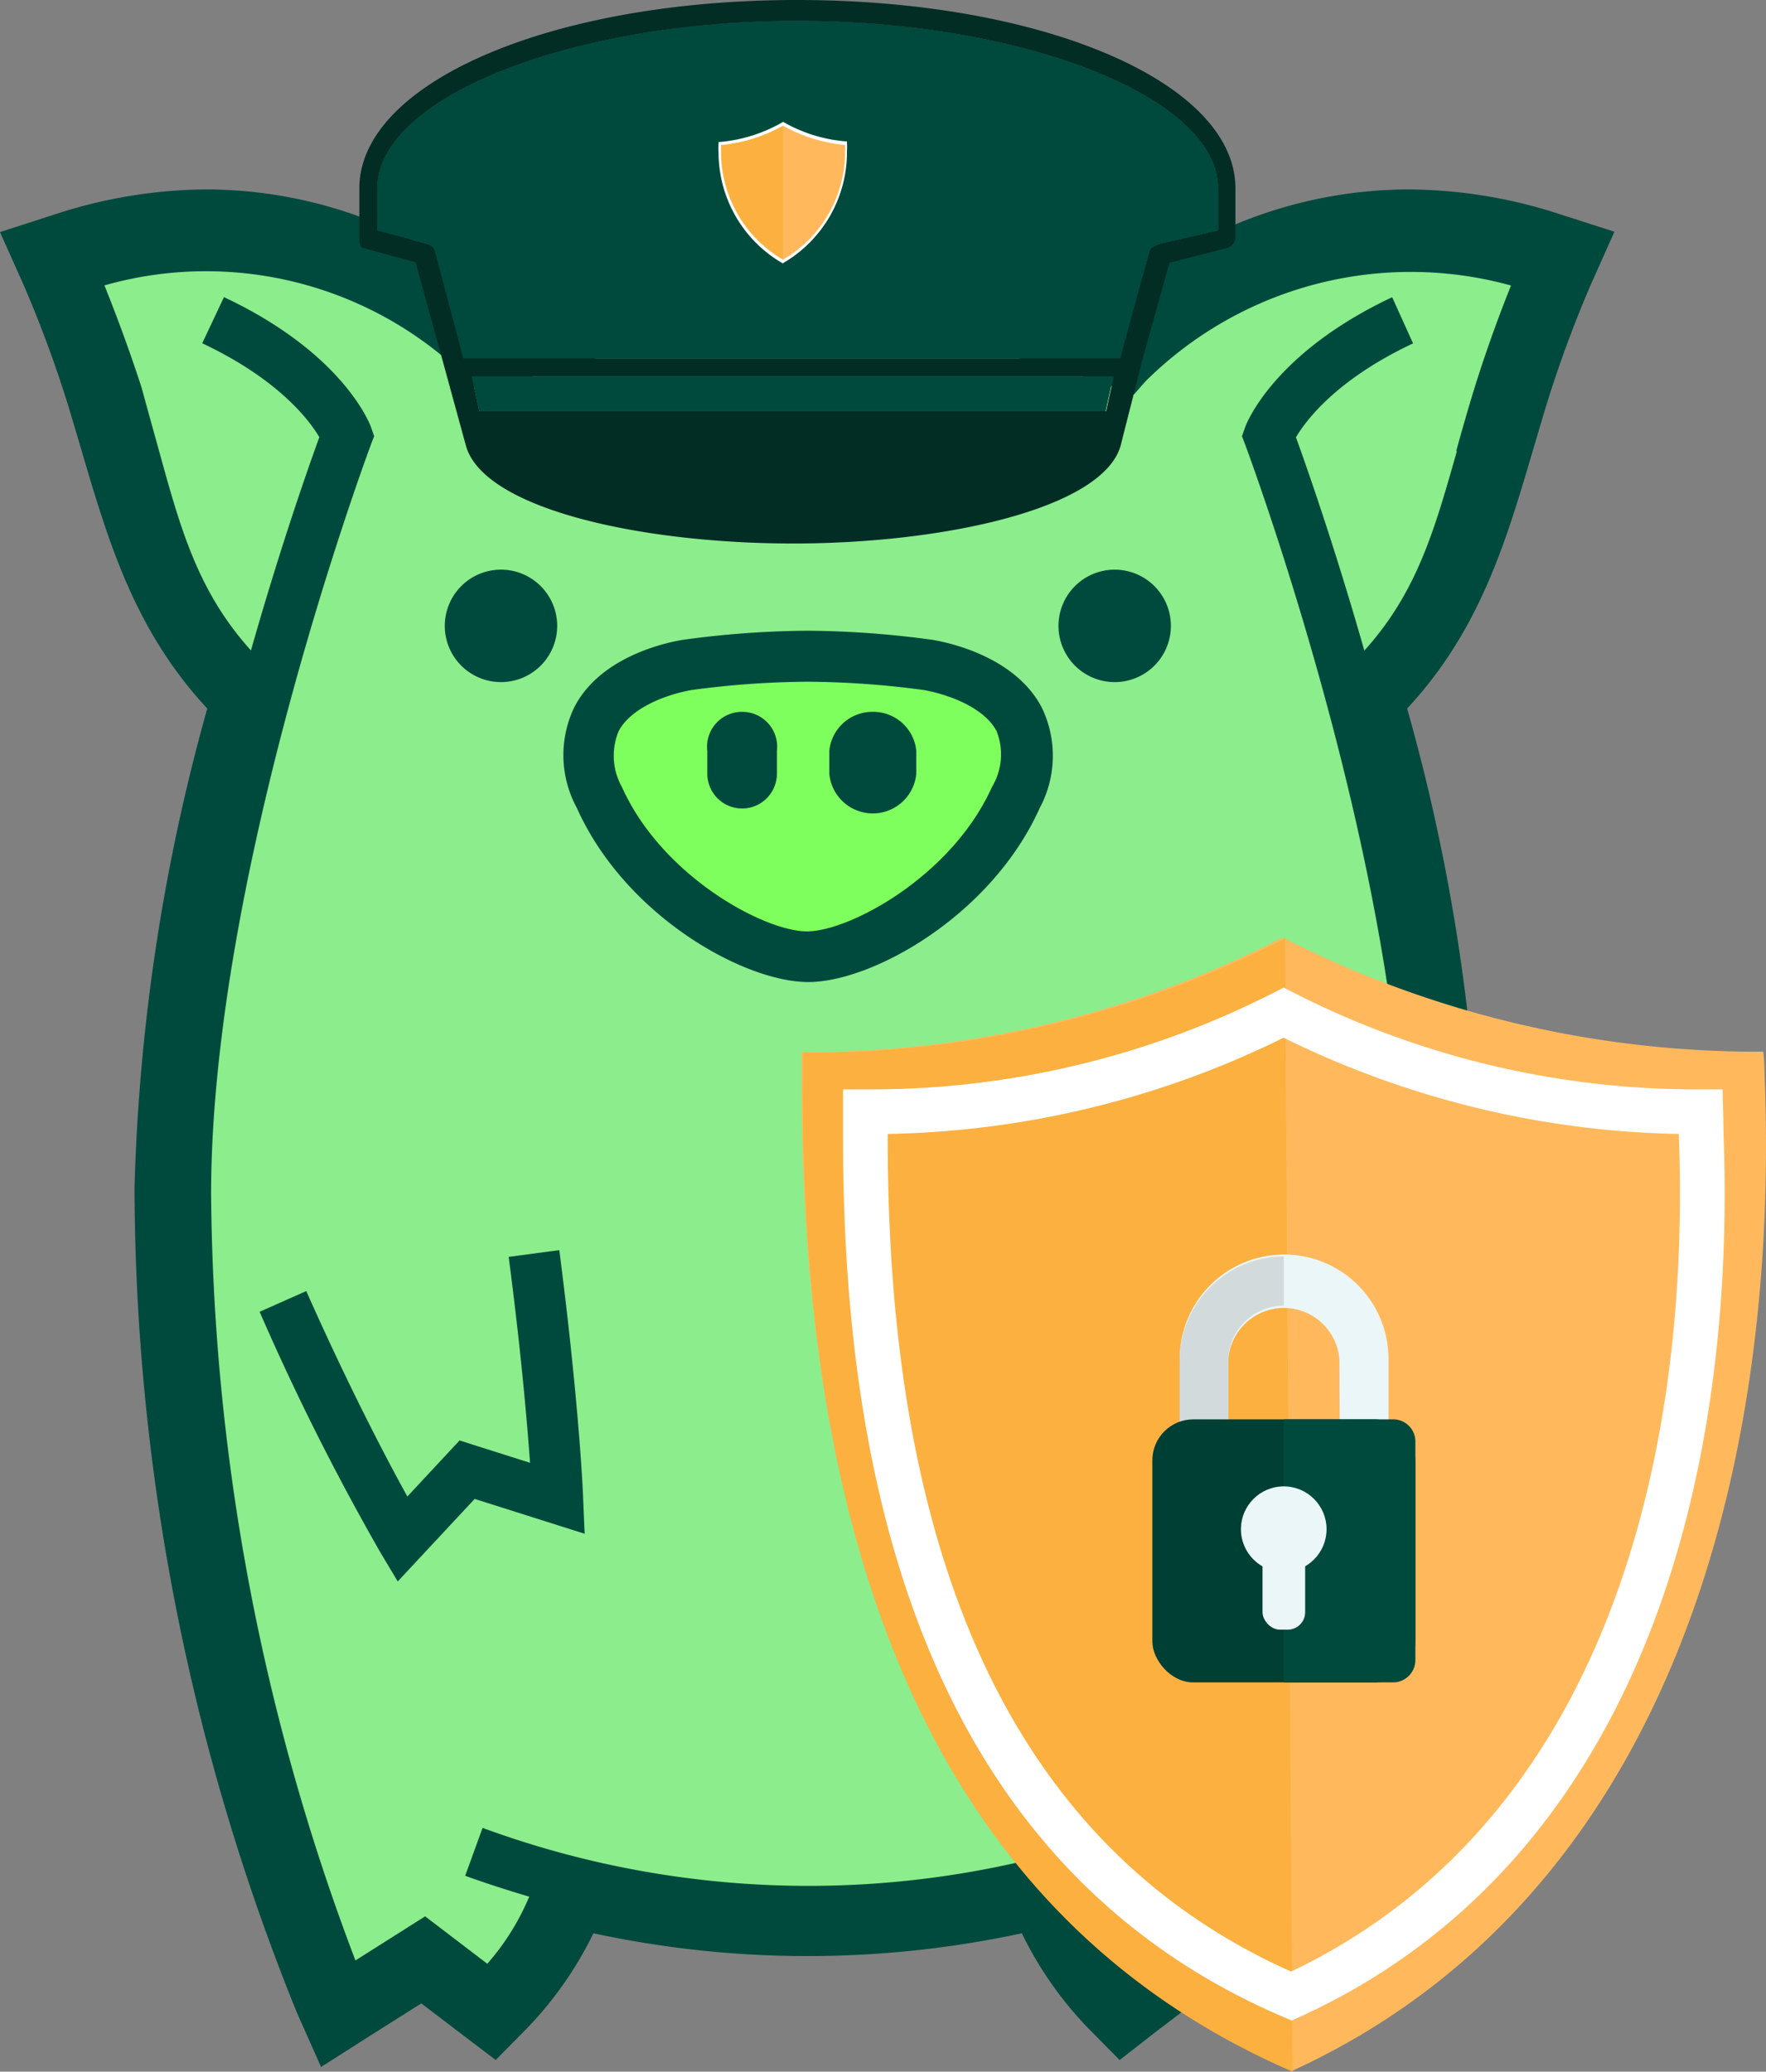 <svg xmlns="http://www.w3.org/2000/svg" width="78.999" height="92.635" viewBox="0 0 78.999 92.635"><rect x="0" y="0" width="78.999" height="92.635" fill="#808080" stroke="none"/><defs><style>.a{fill:#8bed8c;}.b{fill:#004a3d;}.c{fill:#7fff5d;}.d{fill:#012d25;}.e{fill:#ffb95c;}.f{fill:#fbb040;}.g{fill:#fff;}.h{fill:none;stroke:#fff;stroke-miterlimit:10;stroke-width:2px;}.i{fill:#eaf6f8;}.j{fill:#d2dadb;}.k{fill:#003f33;}</style></defs><g transform="translate(0 8.47)"><path class="a" d="M53.8,90.932l-3.161,2.4-.708-.708a14.385,14.385,0,0,1-3.114-4.764,44.426,44.426,0,0,1-20.567,0,14.386,14.386,0,0,1-3.114,4.764l-.708.708-3.161-2.4-4.032,2.553-.459-1.23A99.307,99.307,0,0,1,7.6,55.879c0-5.994,1.137-13.319,3.378-21.8-3.417-3.433-4.585-7.4-5.815-11.607l-.6-1.993a55.346,55.346,0,0,0-2.04-5.519L2,13.8l1.207-.389A21.018,21.018,0,0,1,9.691,12.34a19.064,19.064,0,0,1,12.914,5.1A41.756,41.756,0,0,1,36.563,15.1a41.834,41.834,0,0,1,13.965,2.335,19.018,19.018,0,0,1,12.907-5.1,20.956,20.956,0,0,1,6.484,1.074l1.207.389-.514,1.16a52.074,52.074,0,0,0-2.047,5.519c-.2.677-.4,1.347-.592,2-1.238,4.2-2.405,8.174-5.815,11.607a86.63,86.63,0,0,1,3.371,21.8,99.579,99.579,0,0,1-7.154,36.369l-.545,1.2Z" transform="translate(-0.443 -11.203)"/><path class="b" d="M69.842,12.009A22.1,22.1,0,0,0,63,10.88a20.24,20.24,0,0,0-13.179,4.935,44.3,44.3,0,0,0-27.4,0A20.24,20.24,0,0,0,9.248,10.88a22.139,22.139,0,0,0-6.835,1.129L0,12.787l1.043,2.335A53.714,53.714,0,0,1,3.036,20.5c.2.662.4,1.331.592,1.985,1.222,4.149,2.382,8.1,5.644,11.607A87.969,87.969,0,0,0,6.017,55.555a98.645,98.645,0,0,0,7.271,36.867l1.074,2.413,2.226-1.417,2.258-1.425,1.728,1.316,1.6,1.214L23.579,93.1a16.5,16.5,0,0,0,2.966-4.243,45.532,45.532,0,0,0,19.165,0A16.5,16.5,0,0,0,48.676,93.1l1.409,1.425,1.557-1.214,1.728-1.316,2.258,1.425,2.226,1.417,1.074-2.413A98.645,98.645,0,0,0,66.2,55.555a86.5,86.5,0,0,0-3.254-21.462c3.262-3.511,4.422-7.458,5.644-11.607.195-.654.389-1.323.592-1.985a53.713,53.713,0,0,1,1.993-5.395l1.043-2.335ZM65.172,22.58c-.989,3.472-1.767,6.3-4.141,8.921-1.331-4.671-2.6-8.275-3.059-9.536.436-.74,1.8-2.584,5.239-4.2L62.276,15.7c-5.34,2.514-6.531,5.683-6.578,5.815l-.14.4.148.389c.07.195,7.146,19.127,7.146,33.52a98.521,98.521,0,0,1-6.461,34.252L53.277,88.1,50.49,90.22a10.953,10.953,0,0,1-1.829-3c.965-.288,1.923-.592,2.865-.934l-.778-2.141a42.3,42.3,0,0,1-29.161,0l-.778,2.141c.942.343,1.9.646,2.865.934a10.953,10.953,0,0,1-1.876,3L19.018,88.1,15.9,90.072A98.388,98.388,0,0,1,9.443,55.82c0-14.394,7.076-33.325,7.146-33.52l.148-.389-.14-.4c-.047-.132-1.23-3.3-6.578-5.815l-.973,2.063c3.449,1.627,4.811,3.472,5.239,4.2-.459,1.261-1.72,4.826-3.059,9.536-2.374-2.631-3.153-5.449-4.11-8.921-.249-.9-.514-1.845-.778-2.818-.615-1.9-1.246-3.542-1.666-4.585a16.635,16.635,0,0,1,16.347,4.281l.514.592.74-.28a39.576,39.576,0,0,1,13.856-2.429A39.654,39.654,0,0,1,49.992,19.77l.732.28.522-.592a16.838,16.838,0,0,1,16.347-4.281c-.42,1.043-1.043,2.686-1.635,4.585-.3.973-.568,1.915-.817,2.818Z" transform="translate(0 -10.88)"/><path class="b" d="M28.325,71.81l-2.265.3c.553,4.2.825,7.4.957,9.209l-3.153-1-2.335,2.507c-.926-1.674-2.6-4.858-4.523-9.186l-2.086.926a109.841,109.841,0,0,0,5.4,10.758l.778,1.3,3.441-3.69,4.92,1.557-.07-1.627C29.391,82.693,29.2,78.551,28.325,71.81Z" transform="translate(-3.306 -24.379)"/><path class="b" d="M28.067,37.749a2.514,2.514,0,1,0-2.507-2.475A2.514,2.514,0,0,0,28.067,37.749Z" transform="translate(-5.663 -15.719)"/><path class="b" d="M63.3,37.749a2.514,2.514,0,1,0-2.475-2.475A2.514,2.514,0,0,0,63.3,37.749Z" transform="translate(-13.475 -15.719)"/><path class="b" d="M64.876,80.311l-3.114,1c.125-1.806.4-5.013.957-9.209l-2.265-.3c-.887,6.741-1.066,10.9-1.074,11.054l-.07,1.627,4.92-1.557,3.4,3.682.778-1.3a105.735,105.735,0,0,0,5.4-10.758l-2.078-.926c-1.923,4.328-3.6,7.512-4.523,9.225Z" transform="translate(-13.14 -24.379)"/><path class="c" d="M43.61,51.172c2.5,0,7.387-2.834,9.341-7.131s-2.242-5.62-3.892-5.924a41.446,41.446,0,0,0-5.449-.4,41.446,41.446,0,0,0-5.449.4c-1.658.3-5.815,1.643-3.892,5.924S41.111,51.172,43.61,51.172Z" transform="translate(-7.482 -16.826)"/><path class="b" d="M53.771,39.655c-1.121-2.125-3.783-2.826-4.85-3.013a42.5,42.5,0,0,0-5.628-.413,42.471,42.471,0,0,0-5.613.413c-1.082.187-3.729.887-4.819,3.013a4.943,4.943,0,0,0,.117,4.5c2.164,4.834,7.489,7.784,10.353,7.784s8.189-2.966,10.353-7.784a4.943,4.943,0,0,0,.086-4.5ZM51.545,43.22c-1.8,4-6.375,6.453-8.275,6.453s-6.477-2.452-8.275-6.453a2.865,2.865,0,0,1-.148-2.5c.537-1.012,2.024-1.611,3.246-1.837a40.275,40.275,0,0,1,5.2-.374,40.3,40.3,0,0,1,5.216.374c1.222.226,2.709.825,3.246,1.837A2.834,2.834,0,0,1,51.545,43.22Z" transform="translate(-7.173 -16.496)"/><path class="b" d="M49.6,40.89a1.931,1.931,0,0,0-1.946,1.744v1.02a1.954,1.954,0,0,0,3.892,0v-1.02A1.931,1.931,0,0,0,49.6,40.89Z" transform="translate(-10.557 -17.529)"/><path class="b" d="M42.2,40.89a1.557,1.557,0,0,0-1.557,1.744v1.02a1.557,1.557,0,1,0,3.114,0v-1.02A1.557,1.557,0,0,0,42.2,40.89Z" transform="translate(-9.003 -17.529)"/></g><path class="b" d="M27.11,21.62H55.8l-.343,1.557H27.453Z" transform="translate(-6.006 -4.79)"/><path class="b" d="M27.11,21.62H55.8l-.343,1.557H27.453Z" transform="translate(-6.006 -4.79)"/><path class="b" d="M59.295,8.689v1.876l-2.592.6c-.156.039-.436.171-.483.327l-1.308,4.8H25.526l-1.261-4.764a.436.436,0,0,0-.288-.335l-2.3-.623V8.689c0-4.056,8.633-7.489,18.792-7.489S59.295,4.633,59.295,8.689Z" transform="translate(-4.803 -0.266)"/><path class="b" d="M59.295,8.689v1.876l-2.592.6c-.156.039-.436.171-.483.327l-1.308,4.8H25.526l-1.261-4.764a.436.436,0,0,0-.288-.335l-2.3-.623V8.689c0-4.056,8.633-7.489,18.792-7.489S59.295,4.633,59.295,8.689Z" transform="translate(-4.803 -0.266)"/><g transform="translate(16.075)"><path class="d" d="M40.228,0C29.2,0,20.65,3.705,20.65,8.423v2.234c0,.218,0,.381.179.436l2.335.631,1.191,4.328.778,2.841.288,1.051c.817,2.834,7.893,4.359,14.635,4.359S53.882,22.746,54.7,19.944l.989-3.892,1.2-4.3,2.522-.646a.537.537,0,0,0,.428-.451V8.423C59.845,3.705,51.282,0,40.228,0ZM26.021,18.387l-.343-1.557H54.4l-.343,1.557ZM59.066,10.3l-2.592.6c-.156.039-.436.171-.483.327l-1.308,4.8H25.3l-1.261-4.764a.436.436,0,0,0-.288-.335l-2.3-.623V8.423c0-4.056,8.633-7.489,18.792-7.489S59.066,4.367,59.066,8.423Z" transform="translate(-20.65)"/></g><path class="e" d="M47.012,8.356a5.6,5.6,0,0,1-2.818,4.9,5.6,5.6,0,0,1-2.826-4.881,3.057,3.057,0,0,1,0-.374,6.609,6.609,0,0,0,2.826-.887,6.679,6.679,0,0,0,2.8.872,3.06,3.06,0,0,1,.016.374Z" transform="translate(-9.164 -1.575)"/><path class="f" d="M44.194,7.11v6.142a5.6,5.6,0,0,1-2.826-4.881,3.057,3.057,0,0,1,0-.374,6.609,6.609,0,0,0,2.826-.887Z" transform="translate(-9.164 -1.575)"/><path class="g" d="M44.176,13.337h0a5.729,5.729,0,0,1-2.888-4.974,2.132,2.132,0,0,1,0-.381V7.9h.054A6.773,6.773,0,0,0,44.176,7h0a6.7,6.7,0,0,0,2.795.872h.062v.062a3.192,3.192,0,0,1,0,.381,5.737,5.737,0,0,1-2.857,5ZM41.4,8.035v.3a5.574,5.574,0,0,0,2.771,4.826,5.581,5.581,0,0,0,2.779-4.826,1.986,1.986,0,0,0,0-.3,6.944,6.944,0,0,1-2.779-.864A6.9,6.9,0,0,1,41.4,8.035Z" transform="translate(-9.145 -1.551)"/><path class="e" d="M89.157,60.4c.615,17.756-4.531,36.509-21.135,44.123C50.78,97.147,46.07,78.994,46.07,60.4V58.972h.249A46.629,46.629,0,0,0,67.586,53.85a46.707,46.707,0,0,0,21.306,5.107h.195C89.142,59.455,89.134,59.922,89.157,60.4Z" transform="translate(-10.207 -11.93)"/><path class="f" d="M67.7,53.9l.343,50.677C50.756,97.1,46.085,79.1,46.14,60.478V59.022h.249A46.793,46.793,0,0,0,67.7,53.916Z" transform="translate(-10.222 -11.942)"/><path class="h" d="M87.127,63.845c.529,15.413-3.892,31.691-18.34,38.3C53.832,95.73,49.73,79.982,49.73,63.845V62.6h.21a40.674,40.674,0,0,0,18.5-4.429,40.643,40.643,0,0,0,18.5,4.429H87.1C87.111,63.02,87.111,63.425,87.127,63.845Z" transform="translate(-11.018 -12.888)"/><path class="i" d="M74.96,82.542h2.172V76.821a4.671,4.671,0,1,0-9.341,0V82.27h2.172V76.821a2.491,2.491,0,0,1,4.974,0Z" transform="translate(-15.019 -15.985)"/><path class="j" d="M67.79,76.833v5.449h2.172V76.833a2.483,2.483,0,0,1,2.483-2.46v-2.2a4.671,4.671,0,0,0-4.655,4.663Z" transform="translate(-15.019 -15.989)"/><rect class="k" width="11.762" height="11.762" rx="1.83" transform="translate(63.311 75.229) rotate(180)"/><path class="b" d="M73.77,81.53V93.292h4.889a1,1,0,0,0,1-1V82.519a.989.989,0,0,0-1-.989Z" transform="translate(-16.344 -18.063)"/><circle class="i" cx="1.915" cy="1.915" r="1.915" transform="translate(55.511 66.464)"/><rect class="i" width="1.907" height="4.492" rx="0.78" transform="translate(58.384 72.871) rotate(180)"/></svg>